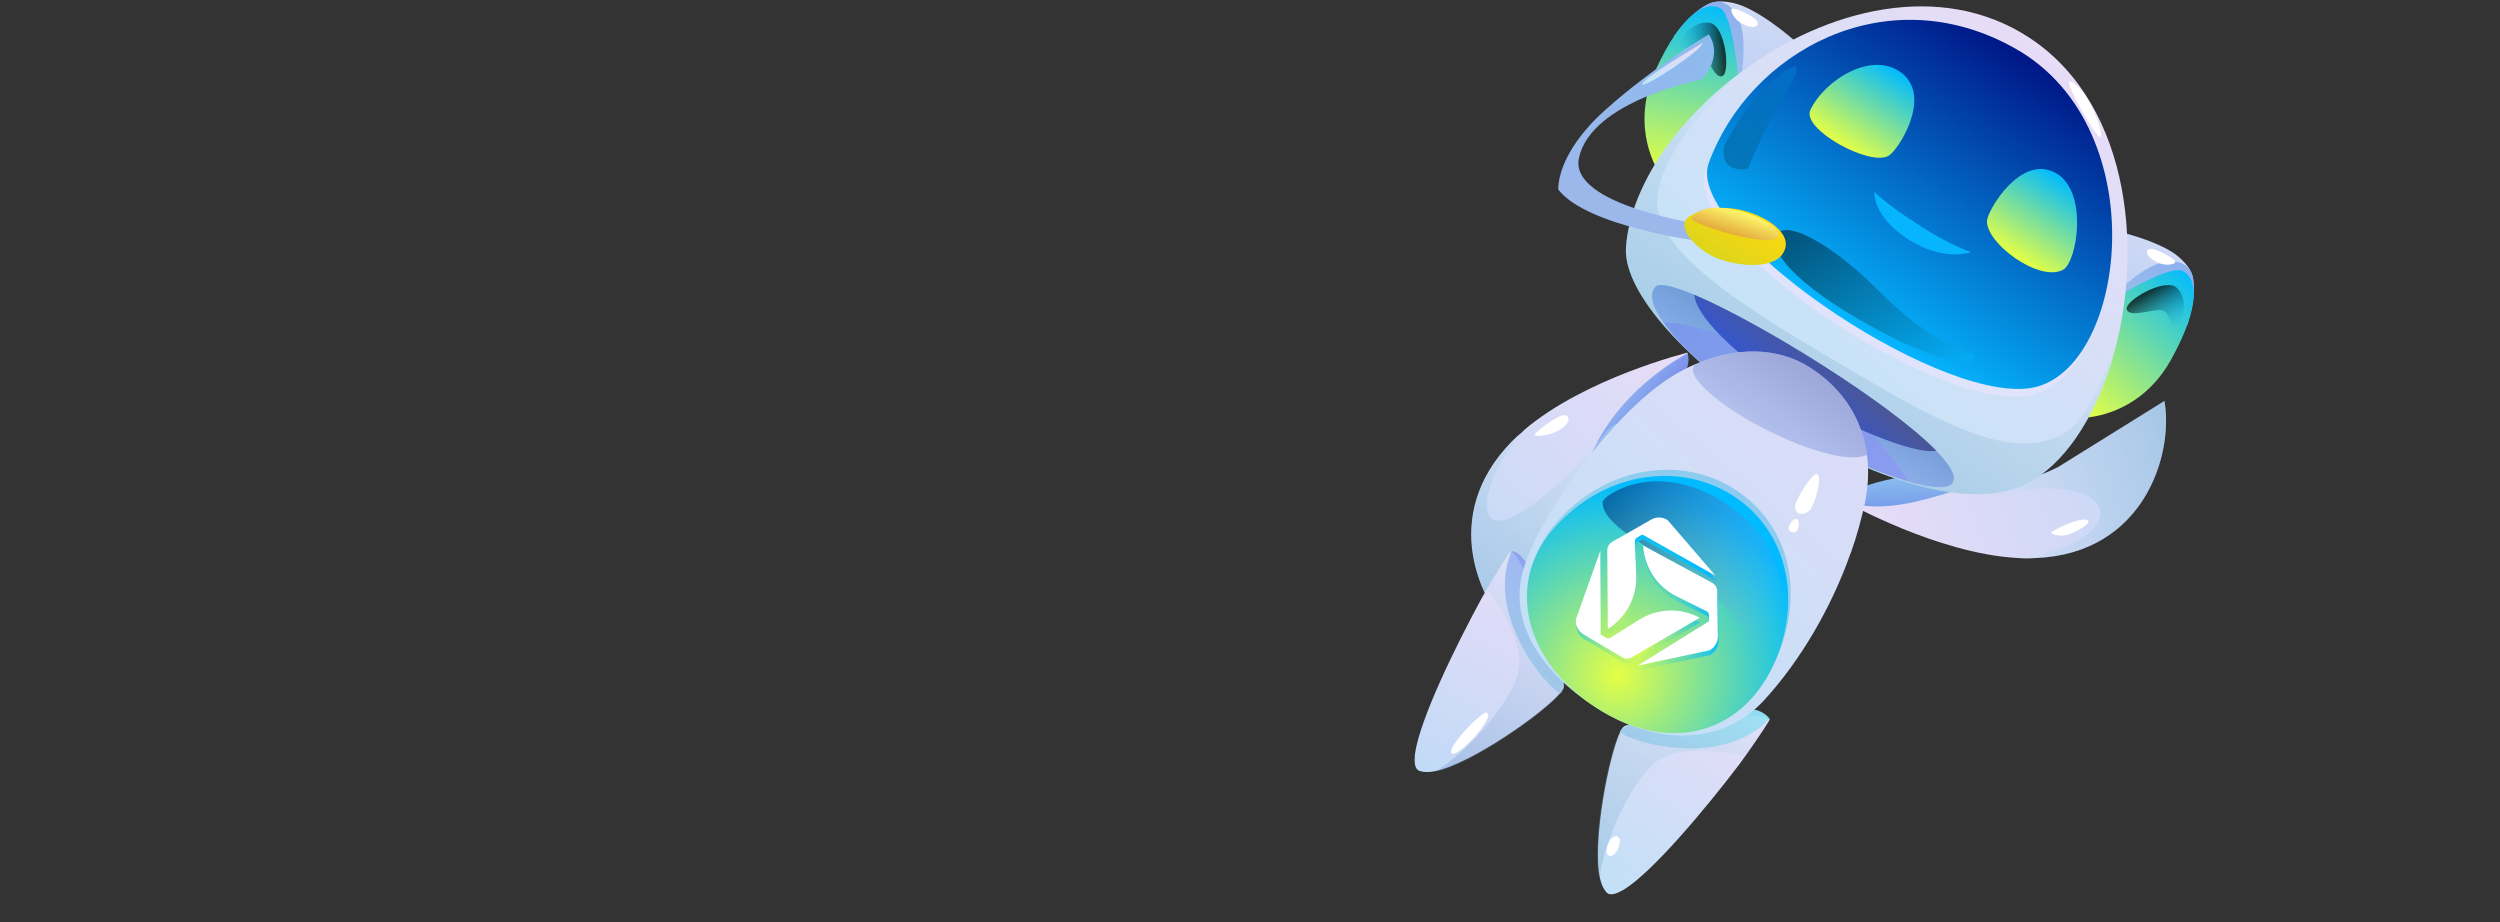 <svg width="1304" height="481" viewBox="0 0 1304 481" fill="none" xmlns="http://www.w3.org/2000/svg">
<rect x="0" y="0" width="1304" height="481" fill="#333333" stroke="none"/>
<path d="M1128.98 209.136L1073.77 243.48C1073.77 243.48 1058.15 251.809 1040.97 253.78C1036.08 254.419 1031.06 254.528 1026.38 253.712C1026.38 253.712 1012.19 250.734 996.801 250.861C983.329 250.798 969.055 253.179 963.076 261.95C963.076 261.95 1010.26 288.57 1051.79 291.014C1055.22 291.295 1058.59 291.31 1061.89 291.061C1118.24 288.745 1133.89 237.145 1128.98 209.136Z" fill="url(#paint0_linear_0_4215)"/>
<path opacity="0.3" d="M1128.98 209.136L1073.77 243.474C1073.77 243.474 1058.15 251.802 1040.98 253.772L1034.82 258.374C1034.82 258.374 1076.39 249.572 1090.35 259.626C1107.73 272.21 1078.55 289.206 1051.79 290.999C1055.23 291.28 1058.59 291.296 1061.9 291.047C1118.24 288.73 1133.89 237.14 1128.98 209.136Z" fill="url(#paint1_linear_0_4215)"/>
<path d="M1089.33 271.89C1090.16 273.61 1082.19 277.77 1078.52 278.94C1074.85 280.11 1070.61 278.832 1069.89 277.968C1069.41 276.986 1087.55 268.206 1089.33 271.89Z" fill="white"/>
<path d="M961.097 258.242C961.097 258.242 997.404 239.713 1034.94 250.723C1034.94 250.723 1015.68 258.011 997.425 262.086C978.919 265.872 965.631 264.519 961.097 258.242Z" fill="url(#paint2_linear_0_4215)"/>
<path d="M795.681 336.396C794.31 335.505 793.316 334.534 791.864 333.266C770.618 313.94 751.158 268.802 788.291 230.532C789.934 228.999 791.199 227.546 793.07 226.162C793.891 225.396 794.564 224.858 794.713 224.629C794.861 224.401 794.861 224.401 794.861 224.401C826.846 197.084 880.163 183.95 880.163 183.95C881.807 194.442 873.04 205.97 863.185 215.166C858.258 219.765 853.399 223.757 849.132 226.835C843.667 230.759 839.697 233.379 839.697 233.379C821.499 245.93 809.17 268.467 809.17 268.467L795.885 334.578L795.681 336.396Z" fill="url(#paint3_linear_0_4215)"/>
<path d="M880.249 184.319C880.249 184.319 845.717 201.533 830.444 236.132C830.444 236.132 847.413 227.982 861.683 215.479C875.805 203.205 882.757 191.473 880.249 184.319Z" fill="url(#paint4_linear_0_4215)"/>
<path opacity="0.3" d="M796.113 334.726L792.092 333.415C770.846 314.089 751.387 268.952 788.519 230.683C790.162 229.15 791.427 227.698 793.298 226.314C789.421 230.294 773.233 252.273 775.828 266.308C779.079 284.342 816.071 252.805 836.661 226.537C843.125 218.063 847.158 220.358 849.357 226.986C843.893 230.91 839.923 233.53 839.923 233.53C821.726 246.081 809.398 268.618 809.398 268.618L796.113 334.726Z" fill="url(#paint5_linear_0_4215)"/>
<path d="M910.362 394.334C909.473 395.706 908.207 397.159 907.17 398.759C889.635 421.814 862.179 454.671 847.039 464.007C843.365 466.17 840.58 466.961 838.832 466.15C838.375 465.853 837.918 465.556 837.609 465.031C836.306 463.534 835.219 461.203 834.576 458.186C830.331 439.181 839.413 393.088 845.383 381.369C846.044 379.848 846.865 379.082 847.39 378.773C858.881 373.565 922.517 370.06 923.036 375.272C922.82 376.106 917.783 383.882 910.362 394.334Z" fill="url(#paint6_linear_0_4215)"/>
<path d="M845.163 381.216C841.799 383.904 895.829 403.732 922.955 374.891C922.955 374.891 921.103 371.738 915.873 370.29C901.164 365.933 868.865 362.171 845.163 381.216Z" fill="url(#paint7_linear_0_4215)"/>
<path opacity="0.3" d="M910.367 394.334C910.367 394.334 878.699 387.085 865.146 396.478C851.593 405.871 836.888 437.587 834.205 458.266C829.96 439.261 839.042 393.169 845.012 381.449C845.673 379.928 846.494 379.162 847.019 378.853C858.51 373.645 922.146 370.14 922.665 375.352C922.826 376.106 917.788 383.882 910.367 394.334Z" fill="url(#paint8_linear_0_4215)"/>
<path d="M844.428 436.97C846.188 438.764 843.127 447.498 839.335 446.335C835.543 445.171 840.599 432.858 844.428 436.97Z" fill="white"/>
<path d="M775.795 306.922C774.906 308.294 774.098 310.043 773.06 311.644C759.182 337.074 740.409 375.571 738.066 393.221C737.591 397.462 738.005 400.33 739.456 401.598C739.913 401.895 740.37 402.192 740.976 402.26C742.871 402.842 745.44 402.886 748.454 402.244C767.516 398.38 805.848 371.288 814.103 361.053C815.221 359.829 815.585 358.766 815.653 358.16C815.719 345.53 792.978 285.913 788.013 287.562C787.34 288.1 782.302 295.876 775.795 306.922Z" fill="url(#paint9_linear_0_4215)"/>
<path d="M814.336 361.192C813.256 365.365 773.153 324.041 788.398 287.482C788.398 287.482 791.115 287.297 794.567 291.489C804.615 303.54 821.896 331.987 814.336 361.192Z" fill="url(#paint10_linear_0_4215)"/>
<path opacity="0.3" d="M775.794 306.921C775.794 306.921 795.312 332.923 792.271 349.145C789.229 365.366 766.298 391.739 748.533 402.62C767.596 398.756 805.928 371.665 814.182 361.429C815.3 360.205 815.664 359.142 815.732 358.536C815.798 345.906 793.057 286.29 788.093 287.939C787.339 288.1 782.301 295.875 775.794 306.921Z" fill="url(#paint11_linear_0_4215)"/>
<path d="M775.408 371.664C773.055 370.785 754.488 389.92 757.094 392.914C759.929 396.055 780.719 373.489 775.408 371.664Z" fill="white"/>
<path d="M1102.7 120.176C1102.7 120.176 1127.11 125.587 1136.73 134.284C1146.35 142.982 1146.35 148.572 1137.39 170.348C1127.4 192.598 1084.07 208.037 1084.07 208.037L1102.7 120.176Z" fill="url(#paint12_linear_0_4215)"/>
<path d="M1139.62 138.192C1129.6 132.191 1115.03 140.053 1095.37 161.574L1107.78 178.967L1140.87 169.558C1140.87 169.558 1149.65 144.193 1139.62 138.192Z" fill="url(#paint13_linear_0_4215)"/>
<path d="M1099.92 157.439C1099.92 157.439 1130.93 137.88 1138.38 141.298C1145.82 144.715 1148.56 158.701 1132.31 187.79C1116.07 216.879 1088.35 217.721 1088.35 217.721L1099.92 157.439Z" fill="url(#paint14_linear_0_4215)"/>
<path d="M1123.37 130.019C1119.86 129.017 1117.67 131.815 1123.04 135.629C1128.42 139.443 1134.52 138.015 1134.65 136.659C1134.99 135.486 1127.27 131.004 1123.37 130.019Z" fill="white"/>
<path opacity="0.72" d="M1138.25 165.212C1138.25 165.212 1141.44 156.271 1135.58 150.256C1129.73 144.241 1107.31 157.168 1109.38 161.65C1111.45 166.133 1124.53 160.337 1128.46 162.102C1132.53 164.101 1132.06 172.335 1135.61 170.317C1137.56 169.206 1138.25 165.212 1138.25 165.212Z" fill="url(#paint15_linear_0_4215)"/>
<path d="M935.42 20.65C935.42 20.65 916.633 4.14 903.944 1.519C891.255 -1.103 886.753 2.203 874.512 22.316C862.503 43.547 875.683 87.667 875.683 87.667L935.42 20.65Z" fill="url(#paint16_linear_0_4215)"/>
<path d="M899.085 1.501C909.844 6.046 912.122 22.456 906.416 51.065L885.074 51.331L873.09 19.047C873.09 19.047 888.326 -3.045 899.085 1.501Z" fill="url(#paint17_linear_0_4215)"/>
<path d="M907.052 44.941C907.052 44.941 904.469 8.329 897.316 4.339C890.163 0.348 877.286 6.416 863.464 36.737C849.642 67.059 865.349 89.939 865.349 89.939L907.052 44.941Z" fill="url(#paint18_linear_0_4215)"/>
<path d="M915.275 9.788C918.16 12.033 917.2 15.455 910.951 13.372C904.702 11.288 902.244 5.514 903.258 4.605C904.005 3.642 912.177 7.222 915.275 9.788Z" fill="white"/>
<path opacity="0.72" d="M878.14 18.588C878.14 18.588 883.453 10.722 891.759 11.895C900.065 13.068 902.91 38.817 898.077 39.797C893.243 40.777 890.177 26.785 886.433 24.657C882.418 22.552 876.062 27.797 875.593 23.743C875.335 21.512 878.14 18.588 878.14 18.588Z" fill="url(#paint19_linear_0_4215)"/>
<path d="M1052.84 254.154C991.81 278.194 844.142 177.391 848.129 128.643C850.593 96.777 875.076 61.994 908.6 37.309C952.447 4.709 1012 -10.541 1058.16 19.443C1112.54 54.77 1119.24 136.13 1099.8 193.688C1089.9 222.998 1073.21 246.267 1052.84 254.154Z" fill="url(#paint20_linear_0_4215)"/>
<path d="M889.554 89.262C876.933 124.277 1006.55 213.351 1056.69 206.611C1107.06 200.019 1124.01 71.64 1049.68 29.526C982.038 -8.89 910.198 31.842 889.554 89.262Z" fill="#DFE3FB"/>
<path d="M891.242 85.157C878.621 120.172 1008.24 209.246 1058.38 202.506C1108.75 195.914 1125.69 67.535 1051.36 25.421C983.726 -12.995 912.034 27.508 891.242 85.157Z" fill="url(#paint21_linear_0_4215)"/>
<path opacity="0.3" d="M1052.82 254.157C991.797 278.195 844.138 177.399 848.125 128.654C850.589 96.79 875.07 62.01 908.592 37.327C906.95 38.859 864.607 76.656 864.365 105.09C864.055 134.13 917.698 165.078 975.076 198.778C1032.31 232.707 1055.92 236.35 1075.51 226.657C1090.82 219.059 1101.14 187.099 1104.97 173.669L1099.93 193.466C1089.89 223.003 1073.19 246.27 1052.82 254.157Z" fill="url(#paint22_linear_0_4215)"/>
<path d="M995.67 251.161C975.129 245.289 946.029 231.583 928.437 220.156C897.367 199.973 877.12 181.623 867.813 168.43C861.663 159.887 860.217 153.1 863.42 149.659C865.507 147.44 872.78 149.241 883.789 153.794C915.376 167.166 974.899 203.558 1003.32 228.839C1005.76 231.077 1007.98 233.167 1009.97 235.108C1010.27 235.634 1010.73 235.931 1011.04 236.456C1011.27 236.604 1011.27 236.604 1011.27 236.604C1015.86 241.538 1018.71 245.661 1018.98 248.758C1019.14 249.512 1019.07 250.118 1018.85 250.952C1017.62 255.352 1008.25 254.787 995.67 251.161Z" fill="url(#paint23_linear_0_4215)"/>
<path opacity="0.5" d="M995.668 251.157C990.74 243.733 958.727 196.95 918.28 181.721C874.042 165.329 867.813 168.429 867.813 168.429C861.663 159.886 860.217 153.1 863.42 149.658C865.507 147.44 872.78 149.241 883.788 153.793C915.376 167.165 974.897 203.556 1003.31 228.836C1006.07 231.6 1008.97 234.135 1011.04 236.453C1011.27 236.602 1011.27 236.602 1011.27 236.602C1015.86 241.535 1018.71 245.658 1018.97 248.755C1019.13 249.509 1019.07 250.114 1018.85 250.949C1017.62 255.349 1008.25 254.783 995.668 251.157Z" fill="url(#paint24_linear_0_4215)"/>
<path d="M1009.97 235.104C998.063 237.443 958.801 220.385 938.697 207.325C902.601 183.878 884.372 163.916 883.79 153.792C917.958 168.191 985.327 210.004 1009.97 235.104Z" fill="url(#paint25_linear_0_4215)"/>
<path d="M1036.42 115.123C1035.73 126.701 1063.34 147.233 1075.94 140.802C1083.6 137.003 1089.61 98.666 1071.59 89.888C1053.73 80.882 1036.8 109.522 1036.42 115.123Z" fill="url(#paint26_linear_0_4215)"/>
<path d="M984.943 81.367C974.663 86.71 939.822 67.326 944.229 57.517C951.506 41.774 976.832 25.735 992.327 38.4C1007.82 51.065 989.895 78.735 984.943 81.367Z" fill="url(#paint27_linear_0_4215)"/>
<path d="M977.685 100.06C977.685 100.06 982.816 105.667 1000.18 116.946C1017.54 128.224 1028.08 131.497 1028.08 131.497C1028.08 131.497 1013.88 136.888 995.142 124.719C976.409 112.55 977.685 100.06 977.685 100.06Z" fill="#07B5FE"/>
<path opacity="0.5" d="M927.503 121.407C921.084 127.307 931.193 144.27 969.16 166.334C1015.19 192.987 1030.48 189.926 1029.98 185.698C1029.64 183.207 1010.91 183.059 979.542 151.312C958.961 130.471 934.448 115.198 927.503 121.407Z" fill="url(#paint28_linear_0_4215)"/>
<path d="M1079.61 42.444C1075.97 41.052 1093.29 72.446 1095.61 71.359C1097.56 70.352 1089.63 46.026 1079.61 42.444Z" fill="white"/>
<path opacity="0.2" d="M899.371 76.156C899.371 76.156 904.439 64.825 915.306 52.062C926.173 39.298 935.608 32.754 937.153 35.382C938.549 38.239 929.35 51.436 921.978 65.82C916.076 76.934 911.761 88.105 911.761 88.105C911.761 88.105 896.464 91.166 899.371 76.156Z" fill="url(#paint29_linear_0_4215)"/>
<path d="M891.276 17.954C891.276 17.954 899.465 28.05 887.707 41.441C887.707 41.441 830.114 52.336 823.592 82.318C818.057 107.462 889.535 117.387 889.535 117.387L889.273 126.184C889.273 126.184 828.151 118.747 812.81 98.889C812.81 98.889 811.262 80.624 837.394 57.268C863.525 33.911 891.276 17.954 891.276 17.954Z" fill="url(#paint30_linear_0_4215)"/>
<path d="M881.661 112.548C873.182 117.544 883.97 129.34 894.176 134.072C905.936 139.306 928.69 141.504 931.328 128.889C934.225 116.359 901.444 100.891 881.661 112.548Z" fill="url(#paint31_linear_0_4215)"/>
<path d="M882.276 114.181C881.348 116.173 924.195 130.597 927.742 123.147C930.947 115.873 889.805 99.709 882.276 114.181Z" fill="url(#paint32_linear_0_4215)"/>
<path d="M888.13 22.383C888.13 22.383 855.672 41.402 856.557 43.981C857.183 46.475 888.505 25.656 888.13 22.383Z" fill="url(#paint33_linear_0_4215)"/>
<path d="M920.146 365.245C899.21 388.038 865.019 390.197 832.115 368.821C803.323 350.117 786.065 323.634 794.928 295.923C803.79 268.212 834.603 226.165 860.54 204.672C864.578 201.447 868.468 198.449 872.667 195.978C876.489 193.587 880.391 191.573 884.373 189.936C905.108 180.985 927.085 180.639 944.451 191.921C962.503 203.648 971.472 219.873 973.809 237.313C974.891 245.164 974.467 253.337 972.98 261.144C971.129 270.015 968.605 279.423 965.396 288.386L965.247 288.615C955.187 317.173 938.847 344.9 920.146 365.245Z" fill="url(#paint34_linear_0_4215)"/>
<path d="M811.479 272.888C838.649 241.475 881.637 236.259 910.329 259.123C941.386 283.847 938.763 326.983 920.676 353.899C902.589 380.814 869.08 388.939 833.663 365.931C798.247 342.924 785.872 302.392 811.479 272.888Z" fill="url(#paint35_linear_0_4215)"/>
<path d="M810.007 276.159C837.176 244.746 880.164 239.53 909.004 262.164C940.062 286.889 937.439 330.024 919.351 356.94C901.264 383.856 867.755 391.98 832.339 368.973C796.546 346.045 784.547 305.433 810.007 276.159Z" fill="url(#paint36_radial_0_4215)"/>
<path opacity="0.5" d="M973.819 237.296C959.626 243.67 916.866 224.99 895.809 208.387C877.574 193.942 883.952 190.613 884.396 189.927C905.127 180.977 927.101 180.632 944.465 191.912C962.514 203.637 971.482 219.859 973.819 237.296Z" fill="url(#paint37_linear_0_4215)"/>
<path d="M947.572 247.224C945.3 246.723 935.965 261.131 936.311 264.605C936.658 268.08 940.073 269.324 943.438 266.635C946.655 264.176 950.907 248.091 947.572 247.224Z" fill="white"/>
<path d="M937.221 270.722C935.325 270.14 933.103 273.57 932.899 275.388C932.696 277.205 935.506 278.381 936.852 277.305C938.346 276.002 938.969 271.532 937.221 270.722Z" fill="white"/>
<path opacity="0.72" d="M835.897 261.772C835.764 275.005 863.013 285.559 888.195 305.817C913.377 326.075 912.546 337.88 919.443 339.762C926.34 341.643 943.799 295.154 904.908 265.991C866.246 236.976 836.008 258.595 835.897 261.772Z" fill="url(#paint38_linear_0_4215)"/>
<path fill-rule="evenodd" clip-rule="evenodd" d="M883.622 289.43C879.138 284.216 874.653 279.003 870.169 273.789L870.172 273.787C870.13 273.787 870.088 273.787 870.043 273.788L870.104 273.754C867.549 272.068 864.261 271.963 861.599 273.486L861.601 273.489L841.233 285.124C839.626 286.043 838.644 287.762 838.668 289.61L838.96 330.542C848.605 324.522 854.265 313.757 853.762 302.39C853.311 292.272 853.04 285.688 853.047 284.956C853.048 284.75 853.054 284.17 853.404 283.609C853.722 283.103 854.149 282.859 854.34 282.761L856.947 281.27L895.092 302.763C891.273 298.323 887.453 293.883 883.633 289.442L883.622 289.43ZM891.931 341.707C885.54 343.066 879.148 344.424 872.756 345.783L872.756 345.783L872.755 345.783L872.755 345.783C866.684 347.073 860.613 348.363 854.544 349.654C860.903 345.7 867.263 341.746 873.623 337.793L873.651 337.775L873.68 337.758L873.708 337.74L873.75 337.714L873.796 337.685C879.789 333.96 885.783 330.234 891.776 326.508L891.733 323.492C891.741 323.277 891.733 322.785 891.445 322.265C891.127 321.689 890.622 321.406 890.441 321.306C889.801 320.946 883.915 318.018 874.846 313.55C864.66 308.532 857.976 298.388 857.372 287.028L893.316 306.448C894.947 307.316 895.978 309.005 896.003 310.856L896.34 334.328L896.339 334.325C896.382 337.391 894.703 340.227 891.993 341.659L891.992 341.593C891.971 341.633 891.951 341.671 891.931 341.707ZM828.647 307.695L828.651 307.684C830.79 301.673 832.928 295.661 835.066 289.649L835.259 333.509L837.844 335.042C838.018 335.159 838.442 335.41 839.037 335.436C839.689 335.466 840.196 335.184 840.376 335.083L840.38 335.081C841.017 334.722 846.594 331.219 855.148 325.809C864.756 319.729 876.888 319.312 886.876 324.721L851.514 345.286C849.919 346.223 847.947 346.221 846.357 345.279L826.206 333.327L826.212 333.328C823.581 331.764 822.048 328.853 822.247 325.791L822.303 325.825C822.282 325.789 822.261 325.754 822.242 325.72L822.237 325.719C824.373 319.71 826.51 313.703 828.647 307.695Z" fill="url(#paint39_radial_0_4215)"/>
<path d="M869.864 271.304C878.172 280.964 886.482 290.622 894.788 300.279L855.725 278.268C858.087 276.358 862.002 275.387 864.363 273.477C864.798 273.072 865.399 272.6 866.183 272.197C867.67 271.433 869.056 271.308 869.867 271.302L869.864 271.304Z" fill="white"/>
<path d="M861.293 271.005L840.924 282.639C839.317 283.558 838.336 285.277 838.359 287.126L838.652 328.057C848.297 322.037 853.957 311.272 853.454 299.905C853.003 289.787 852.732 283.204 852.738 282.471C852.74 282.265 852.746 281.685 853.095 281.124C853.414 280.618 853.841 280.375 854.031 280.276C859.285 277.273 864.541 274.273 869.795 271.269C867.241 269.584 863.952 269.478 861.291 271.001L861.293 271.005Z" fill="white"/>
<path d="M891.627 339.223C879.166 341.872 866.7 344.52 854.24 347.17C866.948 339.267 879.659 331.369 892.367 323.466C892.896 326.458 891.854 330.357 892.383 333.349C892.525 333.922 892.647 334.678 892.623 335.562C892.572 337.23 892.01 338.514 891.627 339.223Z" fill="white"/>
<path d="M896.036 331.844L895.699 308.372C895.673 306.521 894.643 304.832 893.012 303.964L857.067 284.544C857.672 295.904 864.356 306.048 874.542 311.066C883.61 315.534 889.497 318.462 890.137 318.822C890.317 318.922 890.822 319.205 891.141 319.781C891.429 320.301 891.437 320.793 891.428 321.008C891.514 327.063 891.602 333.12 891.688 339.175C894.399 337.743 896.078 334.907 896.034 331.841L896.036 331.844Z" fill="white"/>
<path d="M821.928 323.234C826.204 311.21 830.482 299.188 834.758 287.164L834.956 332.087C832.133 330.98 829.36 328.053 826.536 326.944C825.972 326.768 825.265 326.476 824.527 325.996C823.133 325.082 822.338 323.935 821.933 323.235L821.928 323.234Z" fill="white"/>
<path d="M825.906 330.842L846.056 342.794C847.647 343.736 849.619 343.739 851.214 342.801L886.575 322.237C876.588 316.827 864.455 317.245 854.848 323.324C846.293 328.734 840.717 332.238 840.079 332.597C839.902 332.696 839.393 332.982 838.737 332.951C838.141 332.926 837.717 332.674 837.543 332.557C832.344 329.474 827.145 326.39 821.946 323.307C821.748 326.369 823.281 329.28 825.911 330.844L825.906 330.842Z" fill="white"/>
<path d="M817.512 217.016C815.134 214.172 801.446 224.776 800.637 226.525C799.68 228.503 808.949 226.726 811.573 225.181C815.179 223.624 819.89 219.861 817.512 217.016Z" fill="white"/>
<defs>
<linearGradient id="paint0_linear_0_4215" x1="1136.92" y1="229.606" x2="974.689" y2="291.652" gradientUnits="userSpaceOnUse">
<stop stop-color="#C1D7F7"/>
<stop offset="1" stop-color="#E8DCF7"/>
</linearGradient>
<linearGradient id="paint1_linear_0_4215" x1="1136.92" y1="240.97" x2="1036.79" y2="265.538" gradientUnits="userSpaceOnUse">
<stop stop-color="#68A2C2"/>
<stop offset="1" stop-color="#CCEDFF"/>
</linearGradient>
<linearGradient id="paint2_linear_0_4215" x1="998.241" y1="263.666" x2="997.786" y2="247.441" gradientUnits="userSpaceOnUse">
<stop stop-color="#799FEA"/>
<stop offset="1" stop-color="#8CBFEF"/>
</linearGradient>
<linearGradient id="paint3_linear_0_4215" x1="767.44" y1="312.711" x2="877.67" y2="182.114" gradientUnits="userSpaceOnUse">
<stop stop-color="#C1DAF7"/>
<stop offset="1" stop-color="#E8DCF7"/>
</linearGradient>
<linearGradient id="paint4_linear_0_4215" x1="863.342" y1="216.378" x2="850.228" y2="206.125" gradientUnits="userSpaceOnUse">
<stop stop-color="#798BEA"/>
<stop offset="1" stop-color="#8CAEEF"/>
</linearGradient>
<linearGradient id="paint5_linear_0_4215" x1="768.372" y1="318.046" x2="835.319" y2="214.989" gradientUnits="userSpaceOnUse">
<stop stop-color="#68A2C2"/>
<stop offset="1" stop-color="#CCEDFF"/>
</linearGradient>
<linearGradient id="paint6_linear_0_4215" x1="826.438" y1="456.828" x2="900.037" y2="357.626" gradientUnits="userSpaceOnUse">
<stop stop-color="#C1E0F7"/>
<stop offset="1" stop-color="#E8DCF7"/>
</linearGradient>
<linearGradient id="paint7_linear_0_4215" x1="872.81" y1="397.755" x2="895.161" y2="358.111" gradientUnits="userSpaceOnUse">
<stop stop-color="#9DCAEA"/>
<stop offset="1" stop-color="#8CDDEF"/>
</linearGradient>
<linearGradient id="paint8_linear_0_4215" x1="838.02" y1="460.028" x2="895.092" y2="358.795" gradientUnits="userSpaceOnUse">
<stop stop-color="#689CC2"/>
<stop offset="1" stop-color="#CCEDFF"/>
</linearGradient>
<linearGradient id="paint9_linear_0_4215" x1="753.017" y1="409.136" x2="813.747" y2="301.552" gradientUnits="userSpaceOnUse">
<stop stop-color="#C1DAF7"/>
<stop offset="1" stop-color="#E8DCF7"/>
</linearGradient>
<linearGradient id="paint10_linear_0_4215" x1="787.992" y1="342.658" x2="815.108" y2="306.151" gradientUnits="userSpaceOnUse">
<stop stop-color="#9DCAEA"/>
<stop offset="1" stop-color="#8CA2EF"/>
</linearGradient>
<linearGradient id="paint11_linear_0_4215" x1="745.379" y1="399.855" x2="814.663" y2="306.575" gradientUnits="userSpaceOnUse">
<stop stop-color="#6887C2"/>
<stop offset="1" stop-color="#CCEDFF"/>
</linearGradient>
<linearGradient id="paint12_linear_0_4215" x1="1071.88" y1="196.057" x2="1135.7" y2="126.396" gradientUnits="userSpaceOnUse">
<stop stop-color="#ACC4F4"/>
<stop offset="1" stop-color="#D1DBF5"/>
</linearGradient>
<linearGradient id="paint13_linear_0_4215" x1="1106.31" y1="169.749" x2="1141" y2="131.88" gradientUnits="userSpaceOnUse">
<stop stop-color="#9DC0EA"/>
<stop offset="1" stop-color="#8CAEEF"/>
</linearGradient>
<linearGradient id="paint14_linear_0_4215" x1="1083.59" y1="213.548" x2="1146.29" y2="145.102" gradientUnits="userSpaceOnUse">
<stop stop-color="#E5FF45"/>
<stop offset="1" stop-color="#00BBFF"/>
</linearGradient>
<linearGradient id="paint15_linear_0_4215" x1="1121.35" y1="152.15" x2="1133.86" y2="172.826" gradientUnits="userSpaceOnUse">
<stop/>
<stop offset="1" stop-color="#07B5FE" stop-opacity="0"/>
</linearGradient>
<linearGradient id="paint16_linear_0_4215" x1="892.534" y1="90.422" x2="911.067" y2="-2.279" gradientUnits="userSpaceOnUse">
<stop stop-color="#ACC4F4"/>
<stop offset="1" stop-color="#D1DBF5"/>
</linearGradient>
<linearGradient id="paint17_linear_0_4215" x1="893.365" y1="47.065" x2="903.439" y2="-3.329" gradientUnits="userSpaceOnUse">
<stop stop-color="#9DC0EA"/>
<stop offset="1" stop-color="#8CAEEF"/>
</linearGradient>
<linearGradient id="paint18_linear_0_4215" x1="871.526" y1="91.317" x2="889.734" y2="0.235" gradientUnits="userSpaceOnUse">
<stop stop-color="#E5FF45"/>
<stop offset="1" stop-color="#00BBFF"/>
</linearGradient>
<linearGradient id="paint19_linear_0_4215" x1="898.647" y1="24.507" x2="874.604" y2="26.653" gradientUnits="userSpaceOnUse">
<stop/>
<stop offset="1" stop-color="#07B5FE" stop-opacity="0"/>
</linearGradient>
<linearGradient id="paint20_linear_0_4215" x1="920.92" y1="218.09" x2="1076.37" y2="33.922" gradientUnits="userSpaceOnUse">
<stop stop-color="#C1E4F7"/>
<stop offset="1" stop-color="#E8DCF7"/>
</linearGradient>
<linearGradient id="paint21_linear_0_4215" x1="964.796" y1="168.397" x2="1055.96" y2="28.066" gradientUnits="userSpaceOnUse">
<stop stop-color="#05B6FE"/>
<stop offset="1" stop-color="#001687"/>
</linearGradient>
<linearGradient id="paint22_linear_0_4215" x1="931.023" y1="222.026" x2="1008.68" y2="102.492" gradientUnits="userSpaceOnUse">
<stop stop-color="#6897C2"/>
<stop offset="1" stop-color="#CCEDFF"/>
</linearGradient>
<linearGradient id="paint23_linear_0_4215" x1="860.529" y1="154.16" x2="1016.41" y2="255.154" gradientUnits="userSpaceOnUse">
<stop stop-color="#7999EA"/>
<stop offset="1" stop-color="#8C9CEF"/>
</linearGradient>
<linearGradient id="paint24_linear_0_4215" x1="933.905" y1="211.695" x2="948.489" y2="189.245" gradientUnits="userSpaceOnUse">
<stop stop-color="#8DC0E5"/>
<stop offset="1" stop-color="#5C99BB"/>
</linearGradient>
<linearGradient id="paint25_linear_0_4215" x1="935.346" y1="208.105" x2="953.386" y2="186.732" gradientUnits="userSpaceOnUse">
<stop stop-color="#3657CC"/>
<stop offset="1" stop-color="#4A5696"/>
</linearGradient>
<linearGradient id="paint26_linear_0_4215" x1="1051.32" y1="134.644" x2="1077.88" y2="93.759" gradientUnits="userSpaceOnUse">
<stop stop-color="#E5FF45"/>
<stop offset="1" stop-color="#00BBFF"/>
</linearGradient>
<linearGradient id="paint27_linear_0_4215" x1="960.761" y1="76.169" x2="987.481" y2="35.038" gradientUnits="userSpaceOnUse">
<stop stop-color="#E5FF45"/>
<stop offset="1" stop-color="#00BBFF"/>
</linearGradient>
<linearGradient id="paint28_linear_0_4215" x1="925.269" y1="124.503" x2="1027.35" y2="190.644" gradientUnits="userSpaceOnUse">
<stop/>
<stop offset="1" stop-color="#07B5FE"/>
</linearGradient>
<linearGradient id="paint29_linear_0_4215" x1="901.635" y1="86.108" x2="938.925" y2="36.496" gradientUnits="userSpaceOnUse">
<stop/>
<stop offset="1" stop-color="#07B5FE"/>
</linearGradient>
<linearGradient id="paint30_linear_0_4215" x1="846.585" y1="119.044" x2="893.438" y2="18.931" gradientUnits="userSpaceOnUse">
<stop stop-color="#9DB7EA"/>
<stop offset="1" stop-color="#8CBAEF"/>
</linearGradient>
<linearGradient id="paint31_linear_0_4215" x1="897.23" y1="136.098" x2="913.233" y2="109.649" gradientUnits="userSpaceOnUse">
<stop stop-color="#DDD51A"/>
<stop offset="1" stop-color="#FED811"/>
</linearGradient>
<linearGradient id="paint32_linear_0_4215" x1="903.639" y1="122.435" x2="907.677" y2="109.944" gradientUnits="userSpaceOnUse">
<stop stop-color="#E3AB3D"/>
<stop offset="1" stop-color="#FFF96D"/>
</linearGradient>
<linearGradient id="paint33_linear_0_4215" x1="867.27" y1="47.822" x2="877.192" y2="18.776" gradientUnits="userSpaceOnUse">
<stop stop-color="#C1E4F7"/>
<stop offset="1" stop-color="#E8DCF7"/>
</linearGradient>
<linearGradient id="paint34_linear_0_4215" x1="823.097" y1="362.713" x2="958.15" y2="202.71" gradientUnits="userSpaceOnUse">
<stop stop-color="#C1E0F7"/>
<stop offset="1" stop-color="#DEDCF7"/>
</linearGradient>
<linearGradient id="paint35_linear_0_4215" x1="832.304" y1="365.067" x2="904.026" y2="254.663" gradientUnits="userSpaceOnUse">
<stop stop-color="#9DD8EA"/>
<stop offset="1" stop-color="#8CCBEF"/>
</linearGradient>
<radialGradient id="paint36_radial_0_4215" cx="0" cy="0" r="1" gradientUnits="userSpaceOnUse" gradientTransform="translate(843.771 352.216) rotate(33.009) scale(100.465 100.465)">
<stop stop-color="#E5FF45"/>
<stop offset="1" stop-color="#00BBFF"/>
</radialGradient>
<linearGradient id="paint37_linear_0_4215" x1="921.255" y1="225.42" x2="943.452" y2="191.251" gradientUnits="userSpaceOnUse">
<stop stop-color="#8DA4E5"/>
<stop offset="1" stop-color="#5C71BB"/>
</linearGradient>
<linearGradient id="paint38_linear_0_4215" x1="839.636" y1="255.775" x2="935.71" y2="318.02" gradientUnits="userSpaceOnUse">
<stop stop-color="#00488A"/>
<stop offset="1" stop-color="#9FAEFF" stop-opacity="0"/>
</linearGradient>
<radialGradient id="paint39_radial_0_4215" cx="0" cy="0" r="1" gradientUnits="userSpaceOnUse" gradientTransform="translate(852.05 336.525) rotate(-6.705) scale(46.984 59.767)">
<stop stop-color="#E5FF45"/>
<stop offset="1" stop-color="#00BBFF"/>
</radialGradient>
</defs>
</svg>
